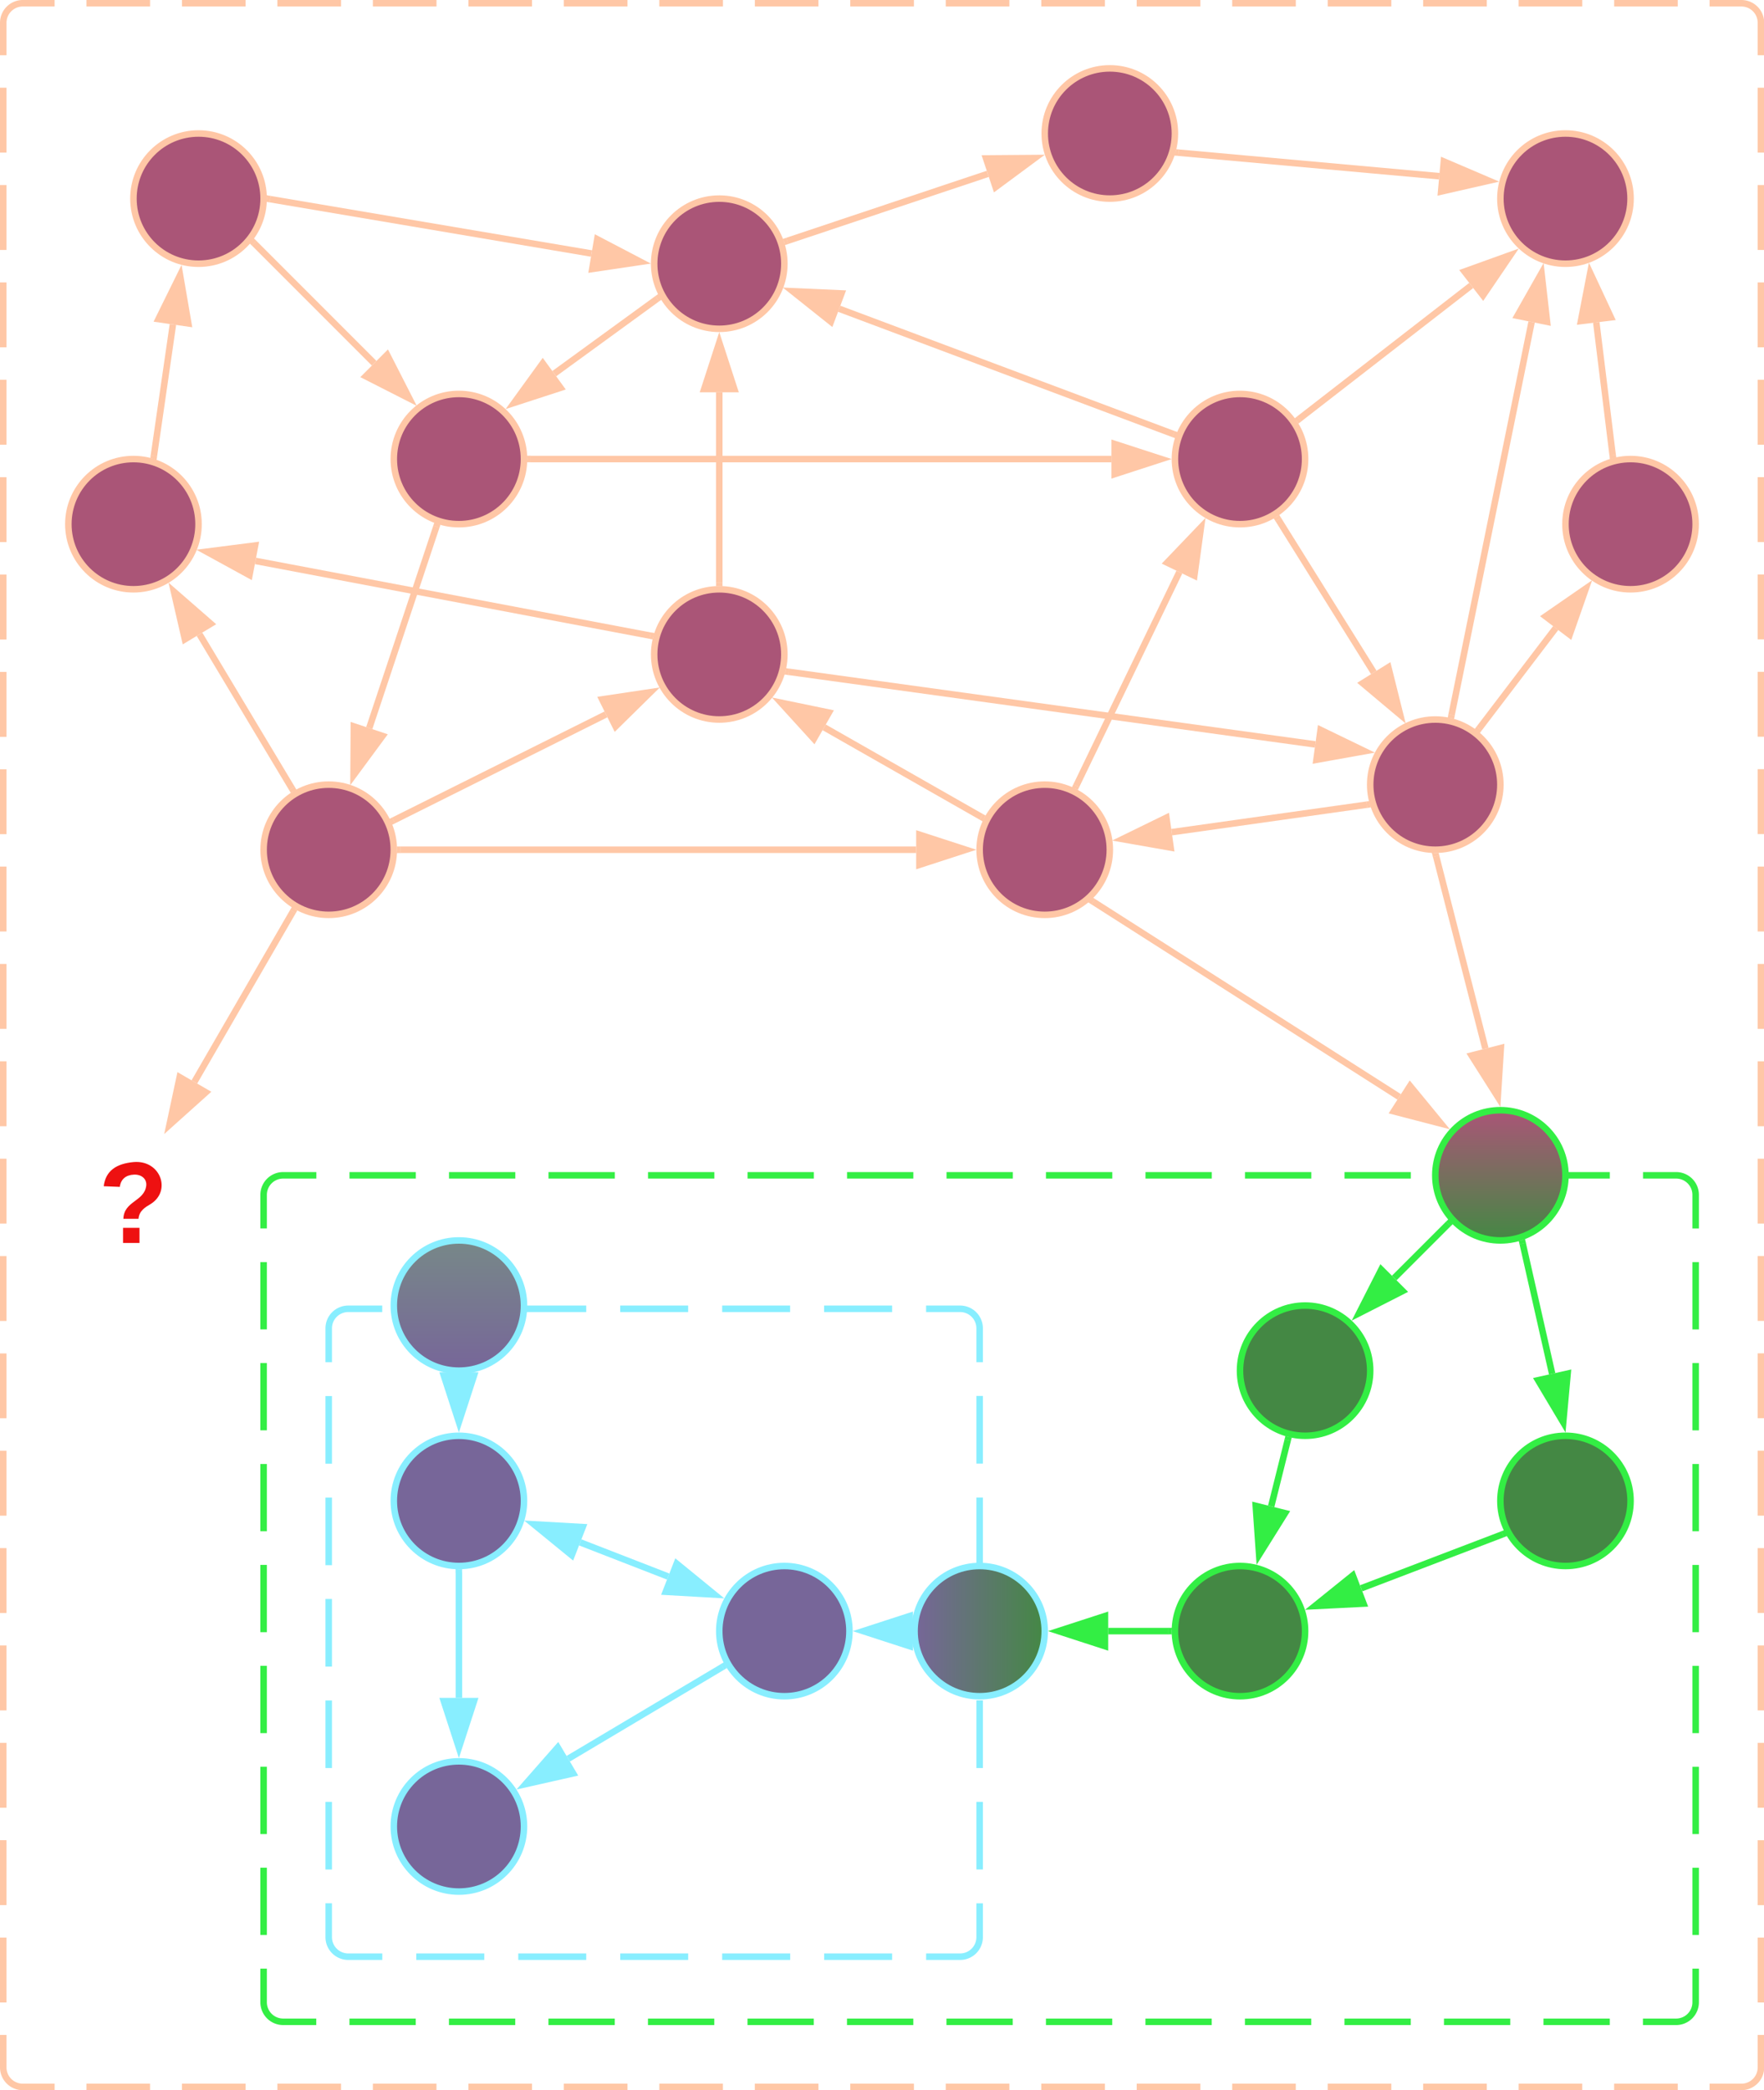 <svg xmlns="http://www.w3.org/2000/svg" xmlns:xlink="http://www.w3.org/1999/xlink" xmlns:lucid="lucid" width="542" height="642"><g transform="translate(1161 -199)" lucid:page-tab-id="0_0"><path d="M-1160 206a6 6 0 0 1 6-6h528a6 6 0 0 1 6 6v628a6 6 0 0 1-6 6h-528a6 6 0 0 1-6-6z" fill-opacity="0" fill="#ff7"/><path d="M-1134.44 200h19.55m9.8 0h19.54m9.78 0h19.56m9.78 0h19.55m9.8 0h19.54m9.78 0h19.56m9.78 0h19.55m9.8 0h19.54m9.78 0h19.56m9.78 0h19.55m9.8 0h19.54m9.78 0h19.56m9.78 0h19.55m9.8 0h19.54m9.78 0h19.56m9.78 0h19.55m9.8 0h19.54m9.78 0h9.78a6 6 0 0 1 6 6v9.97m0 9.97v19.93m0 9.97v19.94m0 9.97v19.93m0 9.97v19.94m0 9.96v19.93m0 9.96v19.94m0 9.97v19.93m0 9.97v19.94m0 9.98v19.93m0 9.98v19.94m0 9.96v19.94m0 9.97v19.93m0 9.96v19.93m0 9.97v19.93m0 9.97v19.94m0 9.97v19.94m0 9.97v19.95m0 9.97v19.93m0 9.97v19.94m0 9.97v19.93m0 9.97V834a6 6 0 0 1-6 6h-9.78m-9.78 0h-19.55m-9.8 0h-19.54m-9.78 0h-19.56m-9.78 0h-19.55m-9.8 0h-19.54m-9.78 0h-19.56m-9.78 0h-19.55m-9.8 0h-19.54m-9.78 0h-19.56m-9.78 0h-19.55m-9.8 0h-19.54m-9.78 0h-19.56m-9.78 0h-19.55m-9.8 0h-19.54m-9.78 0h-19.56m-9.78 0h-19.55m-9.8 0h-19.54m-9.78 0h-9.78a6 6 0 0 1-6-6v-9.97m0-9.97v-19.93m0-9.97v-19.94m0-9.97v-19.93m0-9.97V704.4m0-9.96V674.5m0-9.96V644.6m0-9.97V614.7m0-9.97V584.8m0-9.97V554.9m0-9.98v-19.94m0-9.96v-19.94m0-9.97v-19.93m0-9.96v-19.93m0-9.97v-19.94m0-9.96v-19.94m0-9.97v-19.94m0-9.97v-19.95m0-9.97v-19.93m0-9.97v-19.94m0-9.97v-19.93m0-9.97V206a6 6 0 0 1 6-6h9.78" stroke="#ffc7a6" stroke-width="2" fill="none"/><path d="M-1080 566a6 6 0 0 1 6-6h428a6 6 0 0 1 6 6v248a6 6 0 0 1-6 6h-428a6 6 0 0 1-6-6z" fill-opacity="0" fill="#ff7"/><path d="M-1053.62 560h20.38m10.2 0h20.37m10.2 0h20.38m10.2 0h20.38m10.2 0h20.37m10.2 0h20.37m10.2 0h20.37m10.18 0h20.38m10.2 0h20.37m10.2 0h20.38m10.2 0h20.38m10.2 0h20.37m10.2 0h20.37m10.2 0H-646a6 6 0 0 1 6 6v10.33m0 10.34v20.66m0 10.34v20.66m0 10.34v20.66m0 10.34v20.66m0 10.34v20.66m0 10.34v20.66m0 10.34v20.66m0 10.34V814a6 6 0 0 1-6 6h-10.2m-10.18 0h-20.38m-10.2 0h-20.37m-10.2 0h-20.38m-10.2 0h-20.38m-10.2 0h-20.37m-10.2 0h-20.37m-10.2 0h-20.37m-10.18 0h-20.38m-10.2 0h-20.37m-10.2 0h-20.38m-10.2 0h-20.38m-10.2 0h-20.37m-10.2 0h-20.37m-10.2 0H-1074a6 6 0 0 1-6-6v-10.33m0-10.34v-20.66m0-10.34v-20.66m0-10.34v-20.66m0-10.34v-20.66m0-10.34v-20.66m0-10.34v-20.66m0-10.34v-20.66m0-10.34V566a6 6 0 0 1 6-6h10.2" stroke="#3e4" stroke-width="2" fill="none"/><path d="M-1060 607a6 6 0 0 1 6-6h188a6 6 0 0 1 6 6v187a6 6 0 0 1-6 6h-188a6 6 0 0 1-6-6z" fill-opacity="0" fill="#ff7"/><path d="M-1033.1 601h20.88m10.44 0h20.9m10.44 0h20.88m10.45 0h20.88m10.44 0h20.9m10.44 0H-866a6 6 0 0 1 6 6v10.4m0 10.38v20.78m0 10.4v20.76m0 10.4v20.77m0 10.38v20.78m0 10.4v20.76m0 10.4V794a6 6 0 0 1-6 6h-10.44m-10.45 0h-20.88m-10.44 0h-20.9m-10.44 0h-20.88m-10.45 0h-20.88m-10.44 0h-20.9m-10.44 0H-1054a6 6 0 0 1-6-6v-10.4m0-10.38v-20.77m0-10.4V721.3m0-10.4v-20.77m0-10.38v-20.77m0-10.4V627.8m0-10.4V607a6 6 0 0 1 6-6h10.44" stroke="#8ef" stroke-width="2" fill="none"/><path d="M-920 280c0 11.05-8.95 20-20 20s-20-8.95-20-20 8.95-20 20-20 20 8.95 20 20zM-920 400c0 11.05-8.95 20-20 20s-20-8.95-20-20 8.95-20 20-20 20 8.95 20 20zM-1000 340c0 11.05-8.95 20-20 20s-20-8.95-20-20 8.95-20 20-20 20 8.95 20 20zM-1080 260c0 11.05-8.95 20-20 20s-20-8.95-20-20 8.95-20 20-20 20 8.95 20 20zM-1100 360c0 11.05-8.95 20-20 20s-20-8.95-20-20 8.95-20 20-20 20 8.95 20 20zM-1040 460c0 11.05-8.95 20-20 20s-20-8.95-20-20 8.95-20 20-20 20 8.95 20 20zM-800 240c0 11.05-8.95 20-20 20s-20-8.95-20-20 8.95-20 20-20 20 8.95 20 20zM-760 340c0 11.05-8.95 20-20 20s-20-8.95-20-20 8.95-20 20-20 20 8.95 20 20zM-820 460c0 11.05-8.95 20-20 20s-20-8.95-20-20 8.95-20 20-20 20 8.95 20 20zM-660 260c0 11.05-8.95 20-20 20s-20-8.95-20-20 8.95-20 20-20 20 8.95 20 20zM-640 360c0 11.05-8.95 20-20 20s-20-8.95-20-20 8.95-20 20-20 20 8.95 20 20zM-700 440c0 11.05-8.95 20-20 20s-20-8.95-20-20 8.95-20 20-20 20 8.95 20 20z" stroke="#ffc7a6" stroke-width="2" fill="#a57"/><path d="M-1000 660c0 11.05-8.95 20-20 20s-20-8.95-20-20 8.95-20 20-20 20 8.95 20 20zM-900 700c0 11.05-8.95 20-20 20s-20-8.95-20-20 8.95-20 20-20 20 8.95 20 20zM-1000 760c0 11.05-8.95 20-20 20s-20-8.95-20-20 8.95-20 20-20 20 8.95 20 20z" stroke="#8ef" stroke-width="2" fill="#769"/><path d="M-740 620c0 11.05-8.95 20-20 20s-20-8.95-20-20 8.95-20 20-20 20 8.95 20 20zM-660 660c0 11.05-8.95 20-20 20s-20-8.95-20-20 8.95-20 20-20 20 8.95 20 20zM-760 700c0 11.05-8.95 20-20 20s-20-8.95-20-20 8.95-20 20-20 20 8.95 20 20z" stroke="#3e4" stroke-width="2" fill="#484"/><path d="M-919.14 273l61.63-20.6" stroke="#ffc7a6" stroke-width="2" fill="none"/><path d="M-918.8 273.92l-1.08.35-.18-.9-.45-.94 1.08-.36z" stroke="#ffc7a6" stroke-width=".05" fill="#ffc7a6"/><path d="M-843.03 247.55l-12.06 8.92-2.93-8.8z" stroke="#ffc7a6" stroke-width="2" fill="#ffc7a6"/><path d="M-800.46 332.33l-102.7-38.5" stroke="#ffc7a6" stroke-width="2" fill="none"/><path d="M-799.17 331.77l-.7 1.8-.96-.34.7-1.83z" stroke="#ffc7a6" stroke-width=".05" fill="#ffc7a6"/><path d="M-917.45 288.46l15 .67-3.26 8.68z" stroke="#ffc7a6" stroke-width="2" fill="#ffc7a6"/><path d="M-1082.94 273.67l36.9 36.9" stroke="#ffc7a6" stroke-width="2" fill="none"/><path d="M-1082.23 273l-1.38 1.38-.63-.6 1.16-1.62z" stroke="#ffc7a6" stroke-width=".05" fill="#ffc7a6"/><path d="M-1035.24 321.37l-13.37-6.8 6.55-6.56z" stroke="#ffc7a6" stroke-width="2" fill="#ffc7a6"/><path d="M-1113.72 339.02l5.85-40.35" stroke="#ffc7a6" stroke-width="2" fill="none"/><path d="M-1112.75 339.13l-.18 1.25-1.86-.74.12-.8z" stroke="#ffc7a6" stroke-width=".05" fill="#ffc7a6"/><path d="M-1105.68 283.56l2.54 14.78-9.17-1.33z" stroke="#ffc7a6" stroke-width="2" fill="#ffc7a6"/><path d="M-1026.92 360.76l-20.63 61.88" stroke="#ffc7a6" stroke-width="2" fill="none"/><path d="M-1025.7 360.17l-.3.92-1.85-.63.34-1.02z" stroke="#ffc7a6" stroke-width=".05" fill="#ffc7a6"/><path d="M-1052.37 437.12l.1-15 8.8 2.93z" stroke="#ffc7a6" stroke-width="2" fill="#ffc7a6"/><path d="M-961.2 394.24l-121.3-22.95" stroke="#ffc7a6" stroke-width="2" fill="none"/><path d="M-959.85 393.5l-.5 1.3-.08.57-.97-.18.36-1.93z" stroke="#ffc7a6" stroke-width=".05" fill="#ffc7a6"/><path d="M-1097.5 368.45l14.88-1.9-1.73 9.1z" stroke="#ffc7a6" stroke-width="2" fill="#ffc7a6"/><path d="M-1040.08 451l65.27-32.58" stroke="#ffc7a6" stroke-width="2" fill="none"/><path d="M-1039.62 451.87l-.94.46-.84-1.76.9-.45z" stroke="#ffc7a6" stroke-width=".05" fill="#ffc7a6"/><path d="M-961.15 411.6l-10.7 10.52-4.13-8.3z" stroke="#ffc7a6" stroke-width="2" fill="#ffc7a6"/><path d="M-959.06 290.75l-31.64 23.02" stroke="#ffc7a6" stroke-width="2" fill="none"/><path d="M-957.82 291.06l-.7.5-1.13-1.58.97-.7z" stroke="#ffc7a6" stroke-width=".05" fill="#ffc7a6"/><path d="M-1003.04 322.75l8.8-12.14 5.46 7.5z" stroke="#ffc7a6" stroke-width="2" fill="#ffc7a6"/><path d="M-940 378v-58.5" stroke="#ffc7a6" stroke-width="2" fill="none"/><path d="M-939.02 379.1l-.94-.1-1 .03v-1.06h1.94z" stroke="#ffc7a6" stroke-width=".05" fill="#ffc7a6"/><path d="M-940 304.24l4.63 14.26h-9.26z" stroke="#ffc7a6" stroke-width="2" fill="#ffc7a6"/><path d="M-918.65 405.35l161.78 22.3" stroke="#ffc7a6" stroke-width="2" fill="none"/><path d="M-918.5 404.4l-.26 1.92-1.25-.17.36-.94.12-.95z" stroke="#ffc7a6" stroke-width=".05" fill="#ffc7a6"/><path d="M-741.74 429.73l-14.77 2.64 1.26-9.18z" stroke="#ffc7a6" stroke-width="2" fill="#ffc7a6"/><path d="M-859.5 449.9l-48.27-27.5" stroke="#ffc7a6" stroke-width="2" fill="none"/><path d="M-858.16 449.54l-.3.4-.53 1.38-1-.58.96-1.7z" stroke="#ffc7a6" stroke-width=".05" fill="#ffc7a6"/><path d="M-921.03 414.83l14.7 3.04-4.6 8.05z" stroke="#ffc7a6" stroke-width="2" fill="#ffc7a6"/><path d="M-830.3 440.33l31.66-65.6" stroke="#ffc7a6" stroke-width="2" fill="none"/><path d="M-829.42 440.74l-.43.88-.1-.07-1.7-.67.47-1z" stroke="#ffc7a6" stroke-width=".05" fill="#ffc7a6"/><path d="M-792 360.97l-2.03 14.86-8.35-4.02z" stroke="#ffc7a6" stroke-width="2" fill="#ffc7a6"/><path d="M-741.05 446.16l-59.93 8.44" stroke="#ffc7a6" stroke-width="2" fill="none"/><path d="M-739.94 446.63l.16.33-1.16.17-.27-1.93.95-.14z" stroke="#ffc7a6" stroke-width=".05" fill="#ffc7a6"/><path d="M-816.1 456.73l13.48-6.58 1.3 9.18z" stroke="#ffc7a6" stroke-width="2" fill="#ffc7a6"/><path d="M-825.1 475.95l94 59.96" stroke="#ffc7a6" stroke-width="2" fill="none"/><path d="M-824.55 475.14l-1.05 1.65-1.13-.73 1.58-1.3z" stroke="#ffc7a6" stroke-width=".05" fill="#ffc7a6"/><path d="M-718.23 544.12l-14.52-3.77 5-7.8z" stroke="#ffc7a6" stroke-width="2" fill="#ffc7a6"/><path d="M-719.75 461.97l15.15 59.1" stroke="#ffc7a6" stroke-width="2" fill="none"/><path d="M-720.04 461l1.04-.04.2.8-1.9.48-.34-1.36z" stroke="#ffc7a6" stroke-width=".05" fill="#ffc7a6"/><path d="M-700.8 535.87l-8.04-12.67 8.98-2.3z" stroke="#ffc7a6" stroke-width="2" fill="#ffc7a6"/><path d="M-706.53 422.78L-683 391.9" stroke="#ffc7a6" stroke-width="2" fill="none"/><path d="M-705.74 423.35l-.6.8-1.6-1.14.65-.83z" stroke="#ffc7a6" stroke-width=".05" fill="#ffc7a6"/><path d="M-673.75 379.77l-4.96 14.16-7.4-5.62z" stroke="#ffc7a6" stroke-width="2" fill="#ffc7a6"/><path d="M-768.23 358.58l29.34 46.97" stroke="#ffc7a6" stroke-width="2" fill="none"/><path d="M-767.4 358.1l-1.65 1.02-.6-.96 1-.47.66-.57z" stroke="#ffc7a6" stroke-width=".05" fill="#ffc7a6"/><path d="M-730.8 418.5l-11.5-9.65 7.87-4.9z" stroke="#ffc7a6" stroke-width="2" fill="#ffc7a6"/><path d="M-715 418.6l24.6-120.7" stroke="#ffc7a6" stroke-width="2" fill="none"/><path d="M-714.04 418.78l-.22 1.07-.53-.2-1.37-.18.22-1.08z" stroke="#ffc7a6" stroke-width=".05" fill="#ffc7a6"/><path d="M-687.36 282.94l1.7 14.9-9.1-1.85z" stroke="#ffc7a6" stroke-width="2" fill="#ffc7a6"/><path d="M-798.88 245.9l80.1 7.22" stroke="#ffc7a6" stroke-width="2" fill="none"/><path d="M-798.77 244.93l-.17 1.94-1.3-.12.6-1.54.04-.35z" stroke="#ffc7a6" stroke-width=".05" fill="#ffc7a6"/><path d="M-703.58 254.5l-14.62 3.33.83-9.23z" stroke="#ffc7a6" stroke-width="2" fill="#ffc7a6"/><path d="M-665.5 338.82l-5.03-40.8" stroke="#ffc7a6" stroke-width="2" fill="none"/><path d="M-664.42 339.62l-1.92.38-.13-1.1 1.94-.23z" stroke="#ffc7a6" stroke-width=".05" fill="#ffc7a6"/><path d="M-672.4 282.88l6.35 13.6-9.2 1.12z" stroke="#ffc7a6" stroke-width="2" fill="#ffc7a6"/><path d="M-761.83 327.68l52.87-41" stroke="#ffc7a6" stroke-width="2" fill="none"/><path d="M-761.2 328.44l-.9.68-.2-.46-.94-1.1.84-.66z" stroke="#ffc7a6" stroke-width=".05" fill="#ffc7a6"/><path d="M-696.9 277.33l-8.43 12.4-5.68-7.32z" stroke="#ffc7a6" stroke-width="2" fill="#ffc7a6"/><path d="M-699.3 670.25l-43.46 16.6" stroke="#3e4" stroke-width="2" fill="none"/><path d="M-697.96 670.77l-1.03.4-.7-1.82.9-.34z" stroke="#3e4" stroke-width=".05" fill="#3e4"/><path d="M-757.02 692.3l11.67-9.4 3.3 8.65z" stroke="#3e4" stroke-width="2" fill="#3e4"/><path d="M-765.34 641.34l-5.08 20.34" stroke="#3e4" stroke-width="2" fill="none"/><path d="M-765.2 640.36l1.08.13-.28 1.1-1.9-.47.28-1.1z" stroke="#3e4" stroke-width=".05" fill="#3e4"/><path d="M-774.12 676.5l-1.04-14.97 9 2.24z" stroke="#3e4" stroke-width="2" fill="#3e4"/><path d="M-802 700h-18.5" stroke="#3e4" stroke-width="2" fill="none"/><path d="M-801 699.96l.03 1h-1.06v-1.94h1.14z" stroke="#3e4" stroke-width=".05" fill="#3e4"/><path d="M-835.76 700l14.26-4.63v9.26z" stroke="#3e4" stroke-width="2" fill="#3e4"/><path d="M-1071 479l-30.28 52.32" stroke="#ffc7a6" stroke-width="2" fill="none"/><path d="M-1070.06 478.45l.4.16-.5.9-1.7-.97.57-.97z" stroke="#ffc7a6" stroke-width=".05" fill="#ffc7a6"/><path d="M-1108.93 544.53l3.14-14.67 8.03 4.65z" stroke="#ffc7a6" stroke-width="2" fill="#ffc7a6"/><path d="M-1020 682v38.5" stroke="#8ef" stroke-width="2" fill="none"/><path d="M-1020.04 681l1-.03v1.06h-1.94v-1.14z" stroke="#8ef" stroke-width=".05" fill="#8ef"/><path d="M-1020 735.76l-4.63-14.26h9.27z" stroke="#8ef" stroke-width="2" fill="#8ef"/><path d="M-938.97 710.97l-47.44 28.23" stroke="#8ef" stroke-width="2" fill="none"/><path d="M-937.7 711.34l-.8.48-1-1.68.97-.56z" stroke="#8ef" stroke-width=".05" fill="#8ef"/><path d="M-999.53 747l9.9-11.27 4.73 7.97z" stroke="#8ef" stroke-width="2" fill="#8ef"/><path d="M-982.72 672.74l27.03 10.5" stroke="#8ef" stroke-width="2" fill="none"/><path d="M-996.95 667.2l14.98.85-3.36 8.64zM-941.46 688.77l-14.98-.85 3.36-8.64z" stroke="#8ef" stroke-width="2" fill="#8ef"/><path d="M-1071.3 441.18l-28.4-47.36" stroke="#ffc7a6" stroke-width="2" fill="none"/><path d="M-1069.9 441.62l-1.44.7-.27.22-.54-.88 1.67-1z" stroke="#ffc7a6" stroke-width=".05" fill="#ffc7a6"/><path d="M-1107.56 380.73l11.3 9.85-7.93 4.77z" stroke="#ffc7a6" stroke-width="2" fill="#ffc7a6"/><path d="M-1078 260.17l98.75 16.7" stroke="#ffc7a6" stroke-width="2" fill="none"/><path d="M-1077.83 259.2l-.32 1.93-.96-.16.1-.93-.04-1.04z" stroke="#ffc7a6" stroke-width=".05" fill="#ffc7a6"/><path d="M-964.2 279.42l-14.83 2.2 1.54-9.15z" stroke="#ffc7a6" stroke-width="2" fill="#ffc7a6"/><path d="M-998 340h178.5" stroke="#ffc7a6" stroke-width="2" fill="none"/><path d="M-997.97 340.98h-1.14l.1-.94-.03-1.02h1.06z" stroke="#ffc7a6" stroke-width=".05" fill="#ffc7a6"/><path d="M-804.24 340l-14.26 4.63v-9.26z" stroke="#ffc7a6" stroke-width="2" fill="#ffc7a6"/><path d="M-1038 460h158.5" stroke="#ffc7a6" stroke-width="2" fill="none"/><path d="M-1037.97 460.98h-1.14l.1-.94-.03-1.02h1.06z" stroke="#ffc7a6" stroke-width=".05" fill="#ffc7a6"/><path d="M-864.24 460l-14.26 4.63v-9.26z" stroke="#ffc7a6" stroke-width="2" fill="#ffc7a6"/><path d="M-680 560c0 11.05-8.95 20-20 20s-20-8.95-20-20 8.95-20 20-20 20 8.95 20 20z" stroke="#3e4" stroke-width="2" fill="url(#a)"/><path d="M-1000 600c0 11.05-8.95 20-20 20s-20-8.95-20-20 8.95-20 20-20 20 8.95 20 20z" stroke="#8ef" stroke-width="2" fill="url(#b)"/><path d="M-840 700c0 11.05-8.95 20-20 20s-20-8.95-20-20 8.95-20 20-20 20 8.95 20 20z" stroke="#8ef" stroke-width="2" fill="url(#c)"/><path d="M-716 574.93l-16.6 16.6" stroke="#3e4" stroke-width="2" fill="none"/><path d="M-714.65 574.97l-.67.67-1.37-1.38.8-.8z" stroke="#3e4" stroke-width=".05" fill="#3e4"/><path d="M-743.4 602.34l6.8-13.37 6.57 6.56z" stroke="#3e4" stroke-width="2" fill="#3e4"/><path d="M-693.15 580.92l9.06 40.03" stroke="#3e4" stroke-width="2" fill="none"/><path d="M-692.2 580.73l-1.9.43-.23-1.03.96-.2.9-.42z" stroke="#3e4" stroke-width=".05" fill="#3e4"/><path d="M-680.7 635.84l-7.7-12.9 9.06-2.03z" stroke="#3e4" stroke-width="2" fill="#3e4"/><path d="M-882 700h1" stroke="#8ef" stroke-width="2" fill="none"/><path d="M-881 699.96l.03 1h-1.06v-1.94h1.14z" stroke="#8ef" stroke-width=".05" fill="#8ef"/><path d="M-895.76 700l14.26-4.63v9.26z" stroke="#8ef" stroke-width="2" fill="#8ef"/><path d="M-1020 622v-1" stroke="#8ef" stroke-width="2" fill="none"/><path d="M-1020.04 621l1-.03v1.06h-1.94v-1.14z" stroke="#8ef" stroke-width=".05" fill="#8ef"/><path d="M-1020 635.76l-4.63-14.26h9.27z" stroke="#8ef" stroke-width="2" fill="#8ef"/><path d="M-1140 553.33a6 6 0 0 1 6-6h28a6 6 0 0 1 6 6V574a6 6 0 0 1-6 6h-28a6 6 0 0 1-6-6z" stroke="#ff7" stroke-opacity="0" stroke-width="2" fill="#788" fill-opacity="0"/><use xlink:href="#d" transform="matrix(1,0,0,1,-1135,552.333) translate(4.185 28.444)"/><defs><linearGradient gradientUnits="userSpaceOnUse" id="a" x1="-720" y1="540" x2="-720" y2="580"><stop offset="0%" stop-color="#a57"/><stop offset="100%" stop-color="#484"/></linearGradient><linearGradient gradientUnits="userSpaceOnUse" id="b" x1="-1040" y1="580" x2="-1040" y2="620"><stop offset="0%" stop-color="#788"/><stop offset="100%" stop-color="#769"/></linearGradient><linearGradient gradientUnits="userSpaceOnUse" id="c" x1="-840" y1="720" x2="-880" y2="720"><stop offset="0%" stop-color="#484"/><stop offset="100%" stop-color="#769"/></linearGradient><path fill="#e11" d="M110-251c83-7 118 89 53 130-17 10-36 21-38 46H78c2-56 65-53 71-103 2-21-15-35-38-34-25 1-41 14-44 38l-50-2c6-48 39-70 93-75zM77 0v-47h51V0H77" id="e"/><use transform="matrix(0.099,0,0,0.099,0,0)" xlink:href="#e" id="d"/></defs></g></svg>